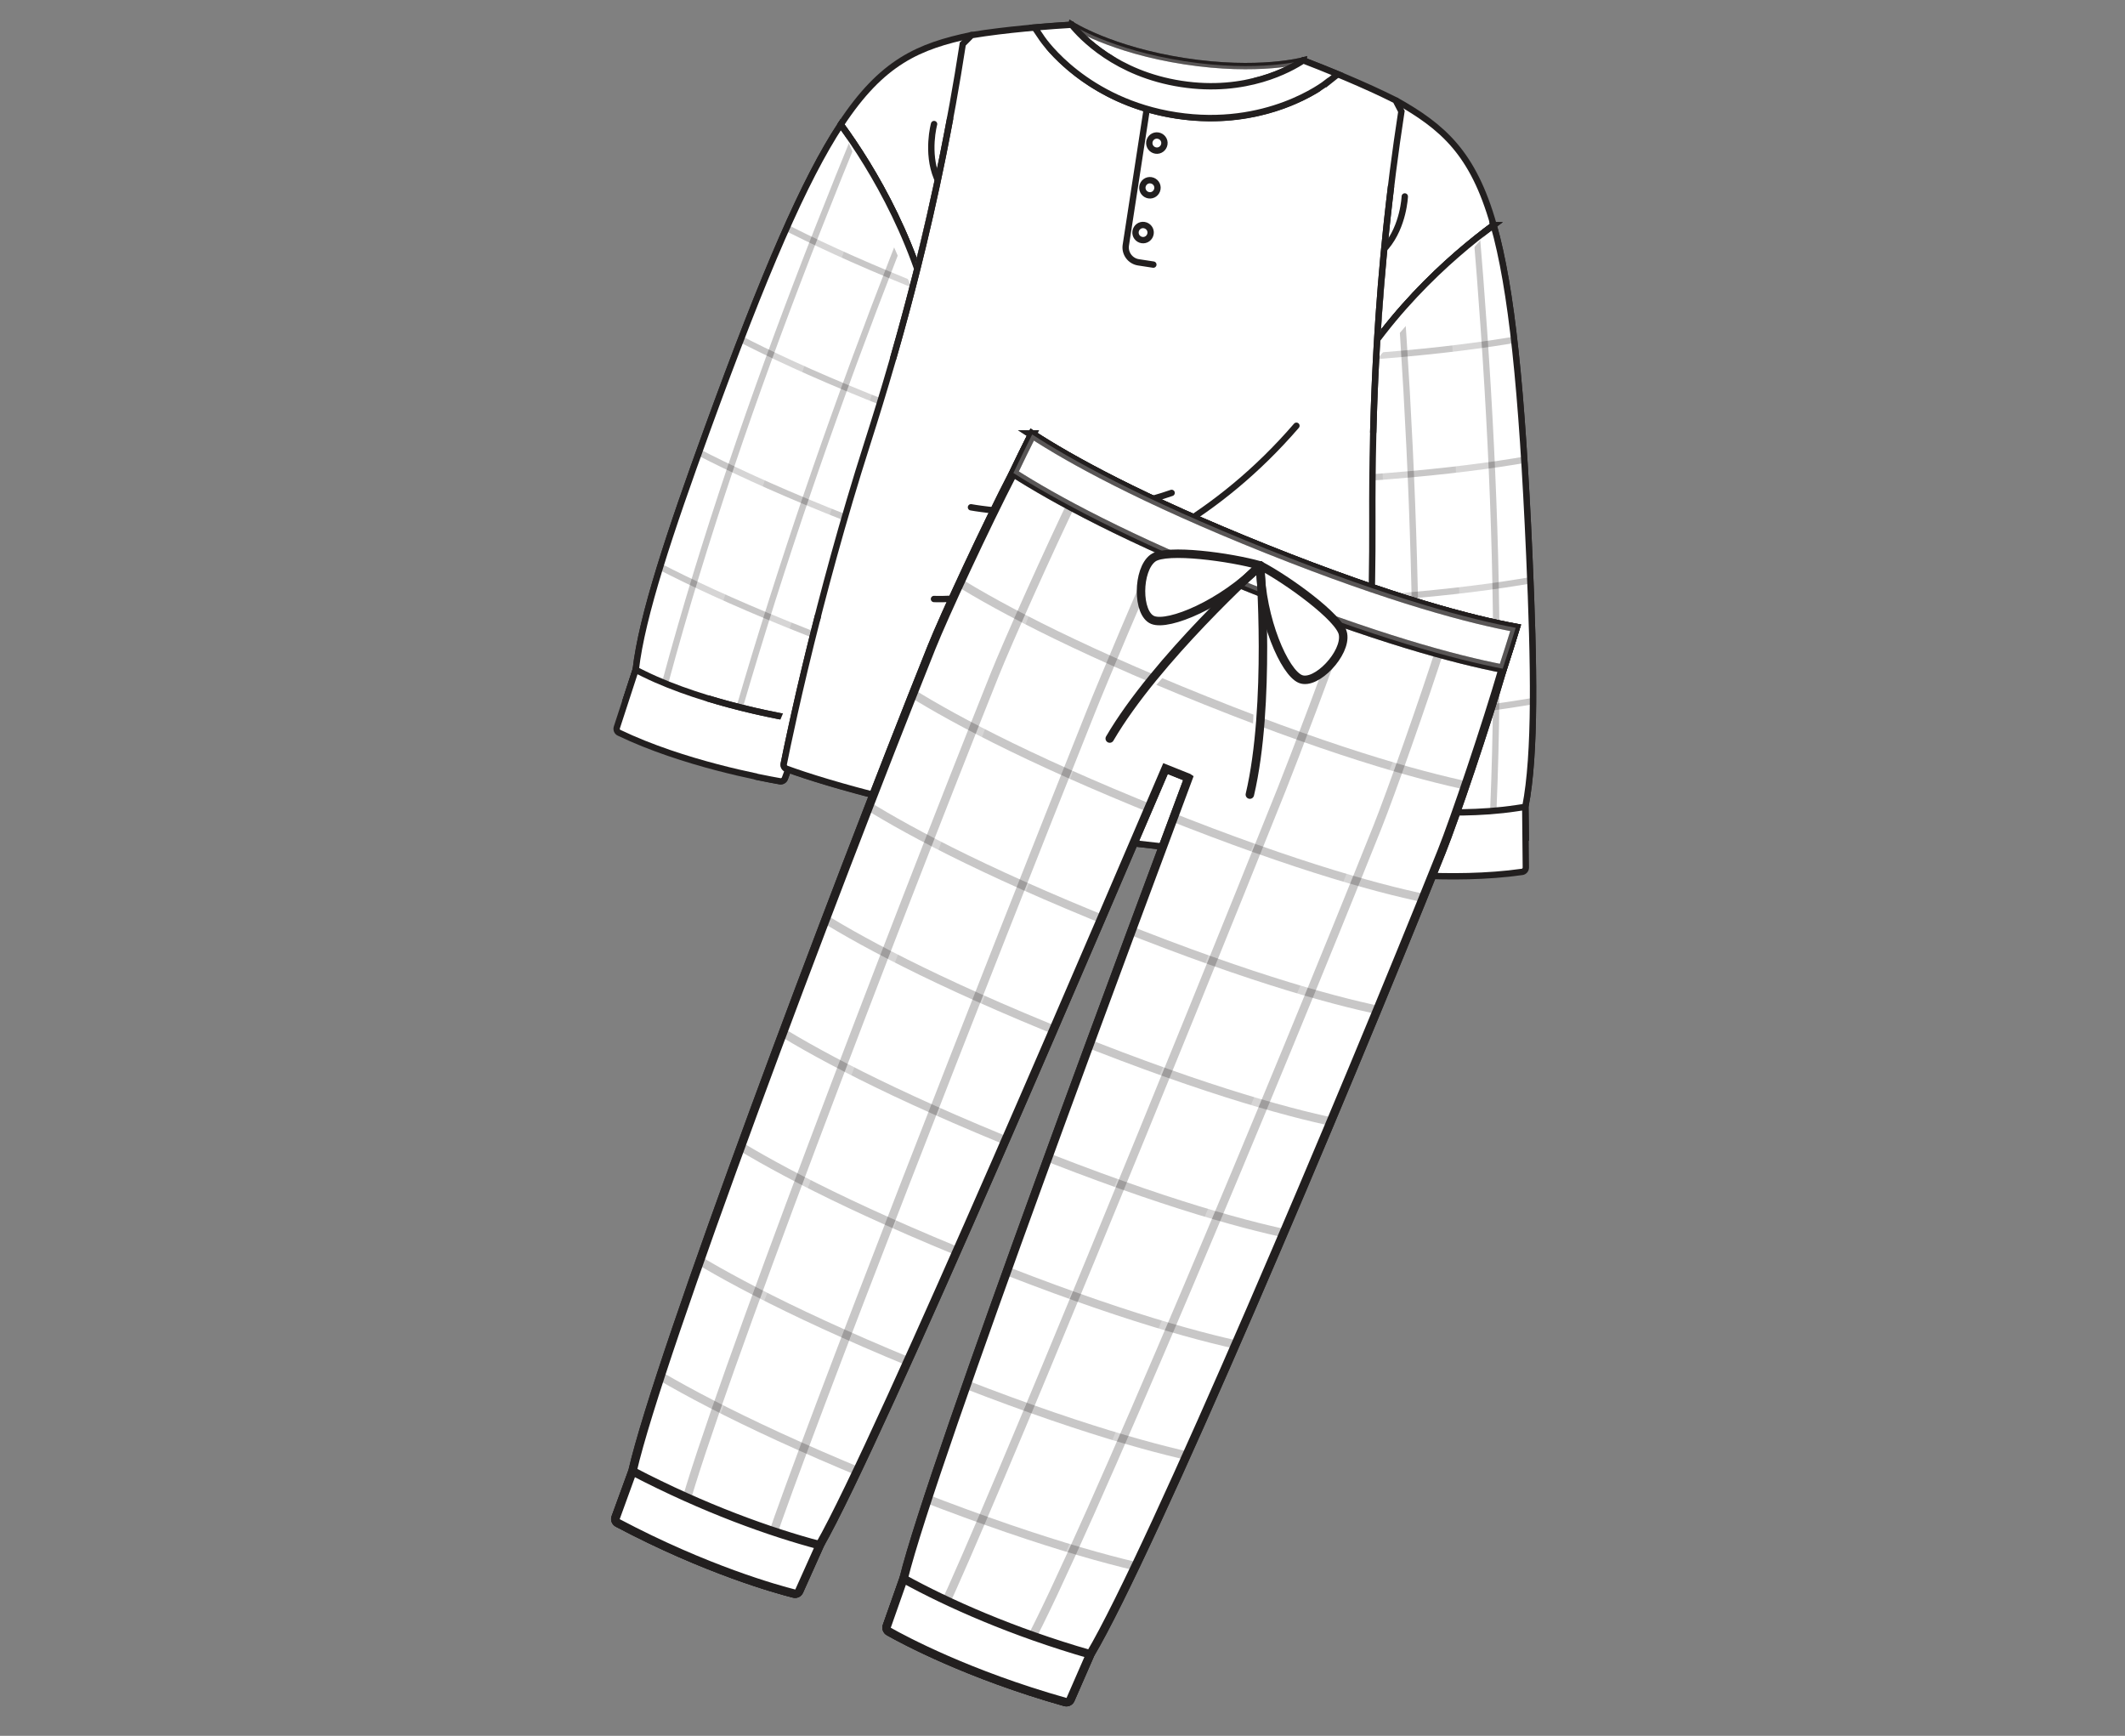 <?xml version="1.0" encoding="UTF-8"?>
<svg xmlns="http://www.w3.org/2000/svg" xmlns:xlink="http://www.w3.org/1999/xlink" viewBox="0 0 251 205">
  <rect x="0" y="0" width="251" height="205" fill="#808080" stroke="none"/>
  <defs>
    <style>
      .cls-1, .cls-2, .cls-3, .cls-4, .cls-5, .cls-6, .cls-7, .cls-8 {
        stroke: #221f1f;
      }

      .cls-1, .cls-2, .cls-4, .cls-5, .cls-6, .cls-7 {
        stroke-miterlimit: 10;
      }

      .cls-1, .cls-3, .cls-4, .cls-9, .cls-5, .cls-6, .cls-8 {
        fill: #fff;
      }

      .cls-10 {
        opacity: .25;
      }

      .cls-10, .cls-4, .cls-6 {
        mix-blend-mode: multiply;
      }

      .cls-2, .cls-3, .cls-4, .cls-5 {
        stroke-width: .75px;
      }

      .cls-2, .cls-7 {
        fill: none;
      }

      .cls-11 {
        isolation: isolate;
      }

      .cls-3, .cls-8 {
        stroke-linecap: round;
        stroke-linejoin: round;
      }

      .cls-12 {
        clip-path: url(#clippath-1);
      }

      .cls-13 {
        clip-path: url(#clippath-2);
      }

      .cls-4, .cls-6 {
        opacity: .5;
      }

      .cls-14 {
        clip-path: url(#clippath);
      }
    </style>
    <clipPath id="clippath">
      <path class="cls-5" d="M176.42,26.57c2.13,7.52,3.35,19.28,4.22,39.06.57,12.95.75,23.38-.47,29.65.01,1.34.03,2.55.04,3.63l-20.89-.33c-.06-1.22-.12-2.44-.17-3.64-3.32-17-1.53-46.73-1.53-46.73,5.36-10.6,13.74-17.9,18.81-21.64Z"/>
    </clipPath>
    <clipPath id="clippath-1">
      <path class="cls-5" d="M99.31,14.71c-4.29,6.53-8.99,17.38-15.76,35.98-4.43,12.18-7.74,22.07-8.46,28.42-.42,1.27-.79,2.42-1.13,3.45l20.02,5.97c.43-1.15.85-2.29,1.26-3.42,8.27-15.21,15.51-44.11,15.51-44.11-1.93-11.72-7.73-21.2-11.44-26.29Z"/>
    </clipPath>
    <clipPath id="clippath-2">
      <path class="cls-1" d="M140.38,91.86c-5.07,13.68-30.4,81.19-33.65,94.59-.81,2.29-1.48,4.19-1.98,5.6-.08.24.02.5.24.63,1.75.99,9.43,5.11,20.83,8.32.25.07.51-.05.62-.29.47-1.09,1.27-2.91,2.34-5.35,7.11-11.96,29.58-64.99,41.51-94.81,1.5-3.75,5.24-14.8,7.21-21.57.52-1.6,1.03-3.21,1.52-4.83-5.11-.94-14.44-3.32-29.4-9.3-14.96-5.98-23.35-10.69-27.71-13.53-.76,1.51-1.5,3.02-2.23,4.54-3.24,6.26-8.15,16.84-9.65,20.59-11.93,29.82-32.22,83.73-35.32,97.29-.91,2.5-1.59,4.37-2,5.48-.09.24.02.51.25.63,10.47,5.54,18.87,7.85,20.82,8.34.25.06.5-.06.6-.29.61-1.37,1.44-3.2,2.43-5.42,6.89-11.95,35.1-78.3,40.86-91.71l2.68,1.07Z"/>
    </clipPath>
  </defs>
  <g class="cls-11">
    <g id="Layer_1" data-name="Layer 1">
      <g>
        <g>
          <g>
            <path class="cls-5" d="M164.85,11.84c5.56,3.13,9.15,6.19,11.57,14.73l-18.81,21.64,5.62-36.62,1.63.25Z"/>
            <path class="cls-5" d="M176.42,26.57c2.13,7.52,3.35,19.28,4.22,39.06.57,12.95.75,23.38-.47,29.65.01,1.34.03,2.55.04,3.63l-20.89-.33c-.06-1.22-.12-2.44-.17-3.64-3.32-17-1.53-46.73-1.53-46.73,5.36-10.6,13.74-17.9,18.81-21.64Z"/>
            <g>
              <path class="cls-9" d="M176.42,26.57c2.13,7.52,3.35,19.28,4.22,39.06.57,12.95.75,23.38-.47,29.65.01,1.34.03,2.55.04,3.63l-20.89-.33c-.06-1.22-.12-2.44-.17-3.64-3.32-17-1.53-46.73-1.53-46.73,5.36-10.6,13.74-17.9,18.81-21.64Z"/>
              <g class="cls-14">
                <g>
                  <g class="cls-10">
                    <path class="cls-5" d="M182.4,10.51c-5.5,1.3-15.87,3.03-33.59,3.73"/>
                    <path class="cls-5" d="M183.7,24.73c-5.52,1.3-15.91,3.04-33.64,3.73"/>
                    <path class="cls-5" d="M184.76,38.96c-5.53,1.3-15.95,3.04-33.68,3.74"/>
                    <path class="cls-5" d="M185.57,53.2c-5.55,1.3-15.99,3.04-33.72,3.74"/>
                    <path class="cls-5" d="M186.13,67.46c-5.57,1.3-16.03,3.04-33.76,3.74"/>
                    <path class="cls-5" d="M186.44,81.72c-5.59,1.3-16.08,3.04-33.8,3.74"/>
                    <path class="cls-5" d="M186.5,95.99c-5.61,1.3-16.12,3.04-33.84,3.74"/>
                    <path class="cls-5" d="M186.32,110.26c-5.63,1.3-16.16,3.04-33.89,3.74"/>
                  </g>
                  <g class="cls-10">
                    <path class="cls-5" d="M170.34-3.3c1.35,7.07,3,18.87,3.38,22.96,3.14,34.49,4.78,70.82.15,105.31"/>
                    <path class="cls-5" d="M161.35-2.94c1.1,7.08,2.52,18.88,2.88,22.98,3.09,34.84,4.24,70.32,1.4,105.26"/>
                  </g>
                </g>
              </g>
              <path class="cls-2" d="M176.42,26.57c2.13,7.52,3.35,19.28,4.22,39.06.57,12.95.75,23.38-.47,29.65.01,1.34.03,2.55.04,3.63l-20.89-.33c-.06-1.22-.12-2.44-.17-3.64-3.32-17-1.53-46.73-1.53-46.73,5.36-10.6,13.74-17.9,18.81-21.64Z"/>
            </g>
            <path class="cls-5" d="M159.14,94.95l1.51.23c.1.02,10.22,1.52,18.44.27l1.07-.16c.03,3.07.06,5.48.07,7.16,0,.26-.19.49-.45.52-8.31,1.18-17.74.02-19.84-.27-.25-.03-.44-.24-.45-.49-.13-2.46-.24-4.88-.35-7.25Z"/>
            <path class="cls-4" d="M159.49,102.2c-.13-2.46-.24-4.88-.35-7.25l1.51.23s1.39.21,3.48.4c-.27,3.2-.58,5.72-.82,7.5-1.58-.15-2.78-.3-3.37-.38-.25-.03-.44-.24-.45-.49Z"/>
            <g>
              <g>
                <path class="cls-3" d="M159.14,94.95l1.51.23c.07.01,4.74.71,10.3.76"/>
                <path class="cls-3" d="M157.61,48.21c5.36-10.6,13.74-17.9,18.81-21.64"/>
              </g>
              <path class="cls-3" d="M162.78,103.03c-1.32-.13-2.31-.26-2.84-.33-.25-.03-.44-.24-.45-.49-.13-2.46-.24-4.89-.35-7.26-3.32-17-1.53-46.73-1.53-46.73"/>
            </g>
          </g>
          <g>
            <path class="cls-5" d="M114.77,4.14c-6.25,1.31-10.59,3.15-15.46,10.57l11.44,26.29,5.65-36.61-1.63-.25Z"/>
            <path class="cls-5" d="M99.31,14.71c-4.29,6.53-8.99,17.38-15.76,35.98-4.43,12.18-7.74,22.07-8.46,28.42-.42,1.27-.79,2.42-1.13,3.45l20.02,5.97c.43-1.15.85-2.29,1.26-3.42,8.27-15.21,15.51-44.11,15.51-44.11-1.93-11.72-7.73-21.2-11.44-26.29Z"/>
            <g>
              <path class="cls-9" d="M99.31,14.71c-4.29,6.53-8.99,17.38-15.76,35.98-4.43,12.18-7.74,22.07-8.46,28.42-.42,1.27-.79,2.42-1.13,3.45l20.02,5.97c.43-1.15.85-2.29,1.26-3.42,8.27-15.21,15.51-44.11,15.51-44.11-1.93-11.72-7.73-21.2-11.44-26.29Z"/>
              <g class="cls-12">
                <g>
                  <g class="cls-10">
                    <path class="cls-5" d="M98.43-2.41c4.85,2.89,14.22,7.66,30.92,13.66"/>
                    <path class="cls-5" d="M92.91,10.75c4.87,2.9,14.26,7.68,30.96,13.67"/>
                    <path class="cls-5" d="M87.63,24.01c4.89,2.9,14.3,7.69,31,13.69"/>
                    <path class="cls-5" d="M82.58,37.35c4.91,2.91,14.34,7.71,31.03,13.7"/>
                    <path class="cls-5" d="M77.75,50.78c4.92,2.92,14.38,7.72,31.07,13.72"/>
                    <path class="cls-5" d="M73.17,64.29c4.94,2.92,14.42,7.74,31.11,13.73"/>
                    <path class="cls-5" d="M68.82,77.88c4.96,2.93,14.46,7.75,31.15,13.74"/>
                    <path class="cls-5" d="M64.7,91.54c4.98,2.93,14.5,7.76,31.19,13.76"/>
                  </g>
                  <g class="cls-10">
                    <path class="cls-5" d="M114.09-11.95c-3.42,6.34-8.54,17.09-10.12,20.88-13.36,31.95-25.85,66.11-31.81,100.39"/>
                    <path class="cls-5" d="M122.56-8.91c-3.17,6.43-8.08,17.25-9.66,21.05-13.42,32.3-25.19,65.79-32.98,99.96"/>
                  </g>
                </g>
              </g>
              <path class="cls-2" d="M99.31,14.71c-4.29,6.53-8.99,17.38-15.76,35.98-4.43,12.18-7.74,22.07-8.46,28.42-.42,1.27-.79,2.42-1.13,3.45l20.02,5.97c.43-1.15.85-2.29,1.26-3.42,8.27-15.21,15.51-44.11,15.51-44.11-1.93-11.72-7.73-21.2-11.44-26.29Z"/>
            </g>
            <path class="cls-5" d="M95.23,85.11l-1.51-.24c-.1-.02-10.21-1.62-17.67-5.29l-.97-.48c-.96,2.92-1.7,5.21-2.22,6.81-.08.25.03.52.27.63,7.57,3.63,16.92,5.35,19,5.71.25.04.49-.1.58-.34.86-2.31,1.7-4.58,2.52-6.81Z"/>
            <g>
              <g>
                <path class="cls-3" d="M95.23,85.11l-1.51-.24c-.07-.01-4.73-.75-10.05-2.37"/>
                <path class="cls-3" d="M110.74,41c-1.93-11.72-7.73-21.2-11.44-26.29"/>
              </g>
              <path class="cls-3" d="M89.33,91.73c1.3.27,2.28.45,2.8.54.25.04.49-.1.58-.34.86-2.31,1.7-4.59,2.52-6.82,8.27-15.21,15.51-44.11,15.51-44.11"/>
            </g>
          </g>
          <g>
            <path class="cls-5" d="M124.72,15.06l1.87-12.14s4.6,2.96,13.34,4.31,14.02-.1,14.02-.1l-1.87,12.14-27.36-4.21Z"/>
            <path class="cls-4" d="M124.72,15.06l1.87-12.14s4.6,2.96,13.34,4.31,14.02-.1,14.02-.1l-1.87,12.14-27.36-4.21Z"/>
            <path class="cls-5" d="M125.88,98.48c16.29,2.51,28.52,2.83,33.76,2.58.26-.01.46-.21.49-.46.32-2.89,2.05-19.69,1.97-39.12-.05-12.4.45-28.98,3.43-48.32l-.68-1.31c-3.69-1.86-8.1-3.64-10.91-4.71-1.52,1.01-6.76,3.97-14.43,2.78-7.67-1.18-11.78-5.57-12.93-6.99-3,.18-7.74.55-11.82,1.22l-1.04,1.05c-2.98,19.34-7.48,35.31-11.26,47.12-5.92,18.5-9.32,35.05-9.89,37.9-.05.25.09.5.33.59,4.93,1.82,16.68,5.18,32.98,7.69Z"/>
            <g>
              <path class="cls-3" d="M147.45,9.74c-2.2.46-4.88.65-7.94.18s-5.56-1.45-7.52-2.56"/>
              <path class="cls-3" d="M105.5,42.32c2.34-8.13,4.73-17.6,6.72-28.28"/>
              <path class="cls-3" d="M104.89,94.31c-5.47-1.36-9.56-2.63-11.98-3.52-.24-.09-.38-.34-.33-.59.34-1.72,1.71-8.39,4.03-17.45"/>
              <path class="cls-3" d="M161.54,82.67c-.51,9.38-1.22,16.17-1.41,17.92-.03.26-.23.45-.49.47-5.24.25-17.47-.08-33.76-2.58-2.45-.38-4.79-.77-7.03-1.18"/>
              <path class="cls-3" d="M164.3,22.05c-1.31,10.77-1.88,20.52-2.1,28.98"/>
              <path class="cls-3" d="M110.33,14.65s-.92,3.35.33,6.36"/>
              <path class="cls-3" d="M165.93,23.2s-.13,3.47-2.23,5.97"/>
              <g>
                <path class="cls-3" d="M136.23,31.25l-1.76-.27c-.97-.15-1.64-1.06-1.49-2.03l2.75-17.87c.16-1.02,1.14-1.71,2.15-1.48.48.11,1.03.22,1.64.31"/>
                <g>
                  <path class="cls-3" d="M135.76,16.76c-.07.49.26.94.75,1.02s.94-.26,1.02-.75-.26-.94-.75-1.02-.94.26-1.02.75Z"/>
                  <path class="cls-3" d="M134.94,22.04c-.07.49.26.94.75,1.02s.94-.26,1.02-.75-.26-.94-.75-1.02-.94.26-1.02.75Z"/>
                  <path class="cls-3" d="M134.13,27.33c-.07.49.26.94.75,1.02s.94-.26,1.02-.75-.26-.94-.75-1.02-.94.26-1.02.75Z"/>
                </g>
                <path class="cls-3" d="M123.92,5.6c1.8,2.1,6.64,6.75,15.02,8.04,8.38,1.29,14.4-1.69,16.74-3.15"/>
                <path class="cls-3" d="M110.32,70.74s24.16,1.16,42.81-20.46"/>
                <path class="cls-3" d="M114.69,59.91s12.27,2.3,23.7-1.7"/>
              </g>
            </g>
            <path class="cls-5" d="M156.76,9.76l1.26-1c-1.52-.63-2.93-1.19-4.08-1.63-1.52,1.01-6.76,3.97-14.43,2.78-7.67-1.18-11.78-5.57-12.93-6.99-1.22.07-2.74.18-4.38.32l.9,1.33c.21.3,5.14,7.42,15.83,9.06,10.69,1.64,17.53-3.66,17.82-3.89Z"/>
          </g>
        </g>
        <g>
          <path class="cls-1" d="M140.38,91.86c-5.07,13.68-30.4,81.19-33.65,94.59-.81,2.29-1.48,4.19-1.98,5.6-.08.24.02.5.24.63,1.75.99,9.43,5.11,20.83,8.32.25.07.51-.05.62-.29.47-1.09,1.27-2.91,2.34-5.35,7.11-11.96,29.58-64.99,41.51-94.81,1.5-3.75,5.24-14.8,7.21-21.57.52-1.6,1.03-3.21,1.52-4.83-5.11-.94-14.44-3.32-29.4-9.3-14.96-5.98-23.35-10.69-27.71-13.53-.76,1.51-1.5,3.02-2.23,4.54-3.24,6.26-8.15,16.84-9.65,20.59-11.93,29.82-32.22,83.73-35.32,97.29-.91,2.5-1.59,4.37-2,5.48-.09.24.02.51.25.63,10.47,5.54,18.87,7.85,20.82,8.34.25.06.5-.06.6-.29.61-1.37,1.44-3.2,2.43-5.42,6.89-11.95,35.1-78.3,40.86-91.71l2.68,1.07Z"/>
          <g>
            <path class="cls-9" d="M140.38,91.86c-5.07,13.68-30.4,81.19-33.65,94.59-.81,2.29-1.48,4.19-1.98,5.6-.08.24.02.5.24.63,1.75.99,9.43,5.11,20.83,8.32.25.07.51-.05.62-.29.47-1.09,1.27-2.91,2.34-5.35,7.11-11.96,29.58-64.99,41.51-94.81,1.5-3.75,5.24-14.8,7.21-21.57.52-1.6,1.03-3.21,1.52-4.83-5.11-.94-14.44-3.32-29.4-9.3-14.96-5.98-23.35-10.69-27.71-13.53-.76,1.51-1.5,3.02-2.23,4.54-3.24,6.26-8.15,16.84-9.65,20.59-11.93,29.82-32.22,83.73-35.32,97.29-.91,2.5-1.59,4.37-2,5.48-.09.24.02.51.25.63,10.47,5.54,18.87,7.85,20.82,8.34.25.06.5-.06.6-.29.61-1.37,1.44-3.2,2.43-5.42,6.89-11.95,35.1-78.3,40.86-91.71l2.68,1.07Z"/>
            <g class="cls-13">
              <g>
                <g class="cls-10">
                  <path class="cls-1" d="M111.92,67.94c4.81,3.09,14.07,8.22,30.54,14.81,16.47,6.59,26.72,9.26,32.33,10.34"/>
                  <path class="cls-1" d="M106.63,81.18c4.81,3.09,14.07,8.22,30.54,14.81,16.47,6.59,26.72,9.26,32.33,10.34"/>
                  <path class="cls-1" d="M101.34,94.42c4.81,3.09,14.07,8.22,30.54,14.81,16.47,6.59,26.72,9.26,32.33,10.34"/>
                  <path class="cls-1" d="M96.04,107.65c4.81,3.09,14.07,8.22,30.54,14.81,16.47,6.59,26.72,9.26,32.33,10.34"/>
                  <path class="cls-1" d="M90.75,120.89c4.81,3.09,14.07,8.22,30.54,14.81,16.47,6.59,26.72,9.26,32.33,10.34"/>
                  <path class="cls-1" d="M85.45,134.13c4.81,3.09,14.07,8.22,30.54,14.81,16.47,6.59,26.72,9.26,32.33,10.34"/>
                  <path class="cls-1" d="M80.16,147.36c4.81,3.09,14.07,8.22,30.54,14.81,16.47,6.59,26.72,9.26,32.33,10.34"/>
                  <path class="cls-1" d="M74.87,160.6c4.81,3.09,14.07,8.22,30.54,14.81,16.47,6.59,26.72,9.26,32.33,10.34"/>
                </g>
                <g class="cls-10">
                  <path class="cls-1" d="M121.29,194.48c6.69-12.37,29.26-66.43,41.39-96.76,1.53-3.82,5.49-14.99,7.66-21.81"/>
                  <path class="cls-1" d="M126.99,58.58c-3.12,6.43-7.96,17.26-9.49,21.07-12.13,30.33-33.06,85.04-36.75,98.62"/>
                  <path class="cls-1" d="M111.16,190.43c5.94-12.67,28.1-66.9,40.23-97.22,1.53-3.82,5.71-14.91,8.12-21.62"/>
                  <path class="cls-1" d="M137.83,62.91c-2.89,6.53-7.51,17.44-9.03,21.26-12.13,30.33-33.47,84.88-37.91,98.15"/>
                </g>
              </g>
            </g>
            <path class="cls-7" d="M140.38,91.86c-5.07,13.68-30.4,81.19-33.65,94.59-.81,2.29-1.48,4.19-1.98,5.6-.08.24.02.5.24.63,1.75.99,9.43,5.11,20.83,8.32.25.07.51-.05.62-.29.47-1.09,1.27-2.91,2.34-5.35,7.11-11.96,29.58-64.99,41.51-94.81,1.5-3.75,5.24-14.8,7.21-21.57.52-1.6,1.03-3.21,1.52-4.83-5.11-.94-14.44-3.32-29.4-9.3-14.96-5.98-23.35-10.69-27.71-13.53-.76,1.51-1.5,3.02-2.23,4.54-3.24,6.26-8.15,16.84-9.65,20.59-11.93,29.82-32.22,83.73-35.32,97.29-.91,2.5-1.59,4.37-2,5.48-.09.24.02.51.25.63,10.47,5.54,18.87,7.85,20.82,8.34.25.06.5-.06.6-.29.61-1.37,1.44-3.2,2.43-5.42,6.89-11.95,35.1-78.3,40.86-91.71l2.68,1.07Z"/>
          </g>
          <path class="cls-1" d="M96.83,182.49c-5.79-1.53-13.64-4.32-22.11-8.74-.91,2.49-1.59,4.36-1.99,5.48-.09.24.02.51.25.63,10.47,5.54,18.87,7.85,20.82,8.34.25.06.5-.06.6-.29.61-1.37,1.44-3.2,2.43-5.42Z"/>
          <path class="cls-1" d="M106.73,186.45c5.25,2.89,12.86,6.28,22.04,8.92-1.06,2.43-1.86,4.26-2.33,5.34-.1.24-.37.36-.62.29-11.4-3.21-19.08-7.33-20.83-8.32-.22-.12-.32-.39-.24-.63.5-1.41,1.17-3.31,1.97-5.6Z"/>
          <path class="cls-1" d="M121.92,51.31c-.76,1.51-1.49,3.03-2.22,4.55,4.74,3.03,13.35,7.77,28.06,13.65,14.71,5.88,24.21,8.39,29.74,9.46.52-1.6,1.03-3.21,1.53-4.83-5.11-.94-14.44-3.32-29.4-9.3-14.96-5.98-23.35-10.69-27.71-13.53Z"/>
          <path class="cls-6" d="M121.92,51.31c-.76,1.51-1.49,3.03-2.22,4.55,4.74,3.03,13.35,7.77,28.06,13.65,14.71,5.88,24.21,8.39,29.74,9.46.52-1.6,1.03-3.21,1.53-4.83-5.11-.94-14.44-3.32-29.4-9.3-14.96-5.98-23.35-10.69-27.71-13.53Z"/>
          <g>
            <path class="cls-8" d="M148.85,66.78c-3.5-1-11.07-2.03-12.66-.88-1.87,1.36-1.9,6.57-.03,7.32s8.22-1.87,12.7-6.44Z"/>
            <path class="cls-8" d="M148.85,66.78s-12.27,11.03-17.77,20.44"/>
            <path class="cls-8" d="M148.85,66.78c3.23,1.69,9.42,6.16,9.78,8.09.42,2.28-3.16,6.07-5.02,5.32-1.86-.75-4.66-7.02-4.76-13.42Z"/>
            <path class="cls-8" d="M148.85,66.78s1.28,16.45-1.22,27.06"/>
          </g>
        </g>
      </g>
    </g>
  </g>
</svg>